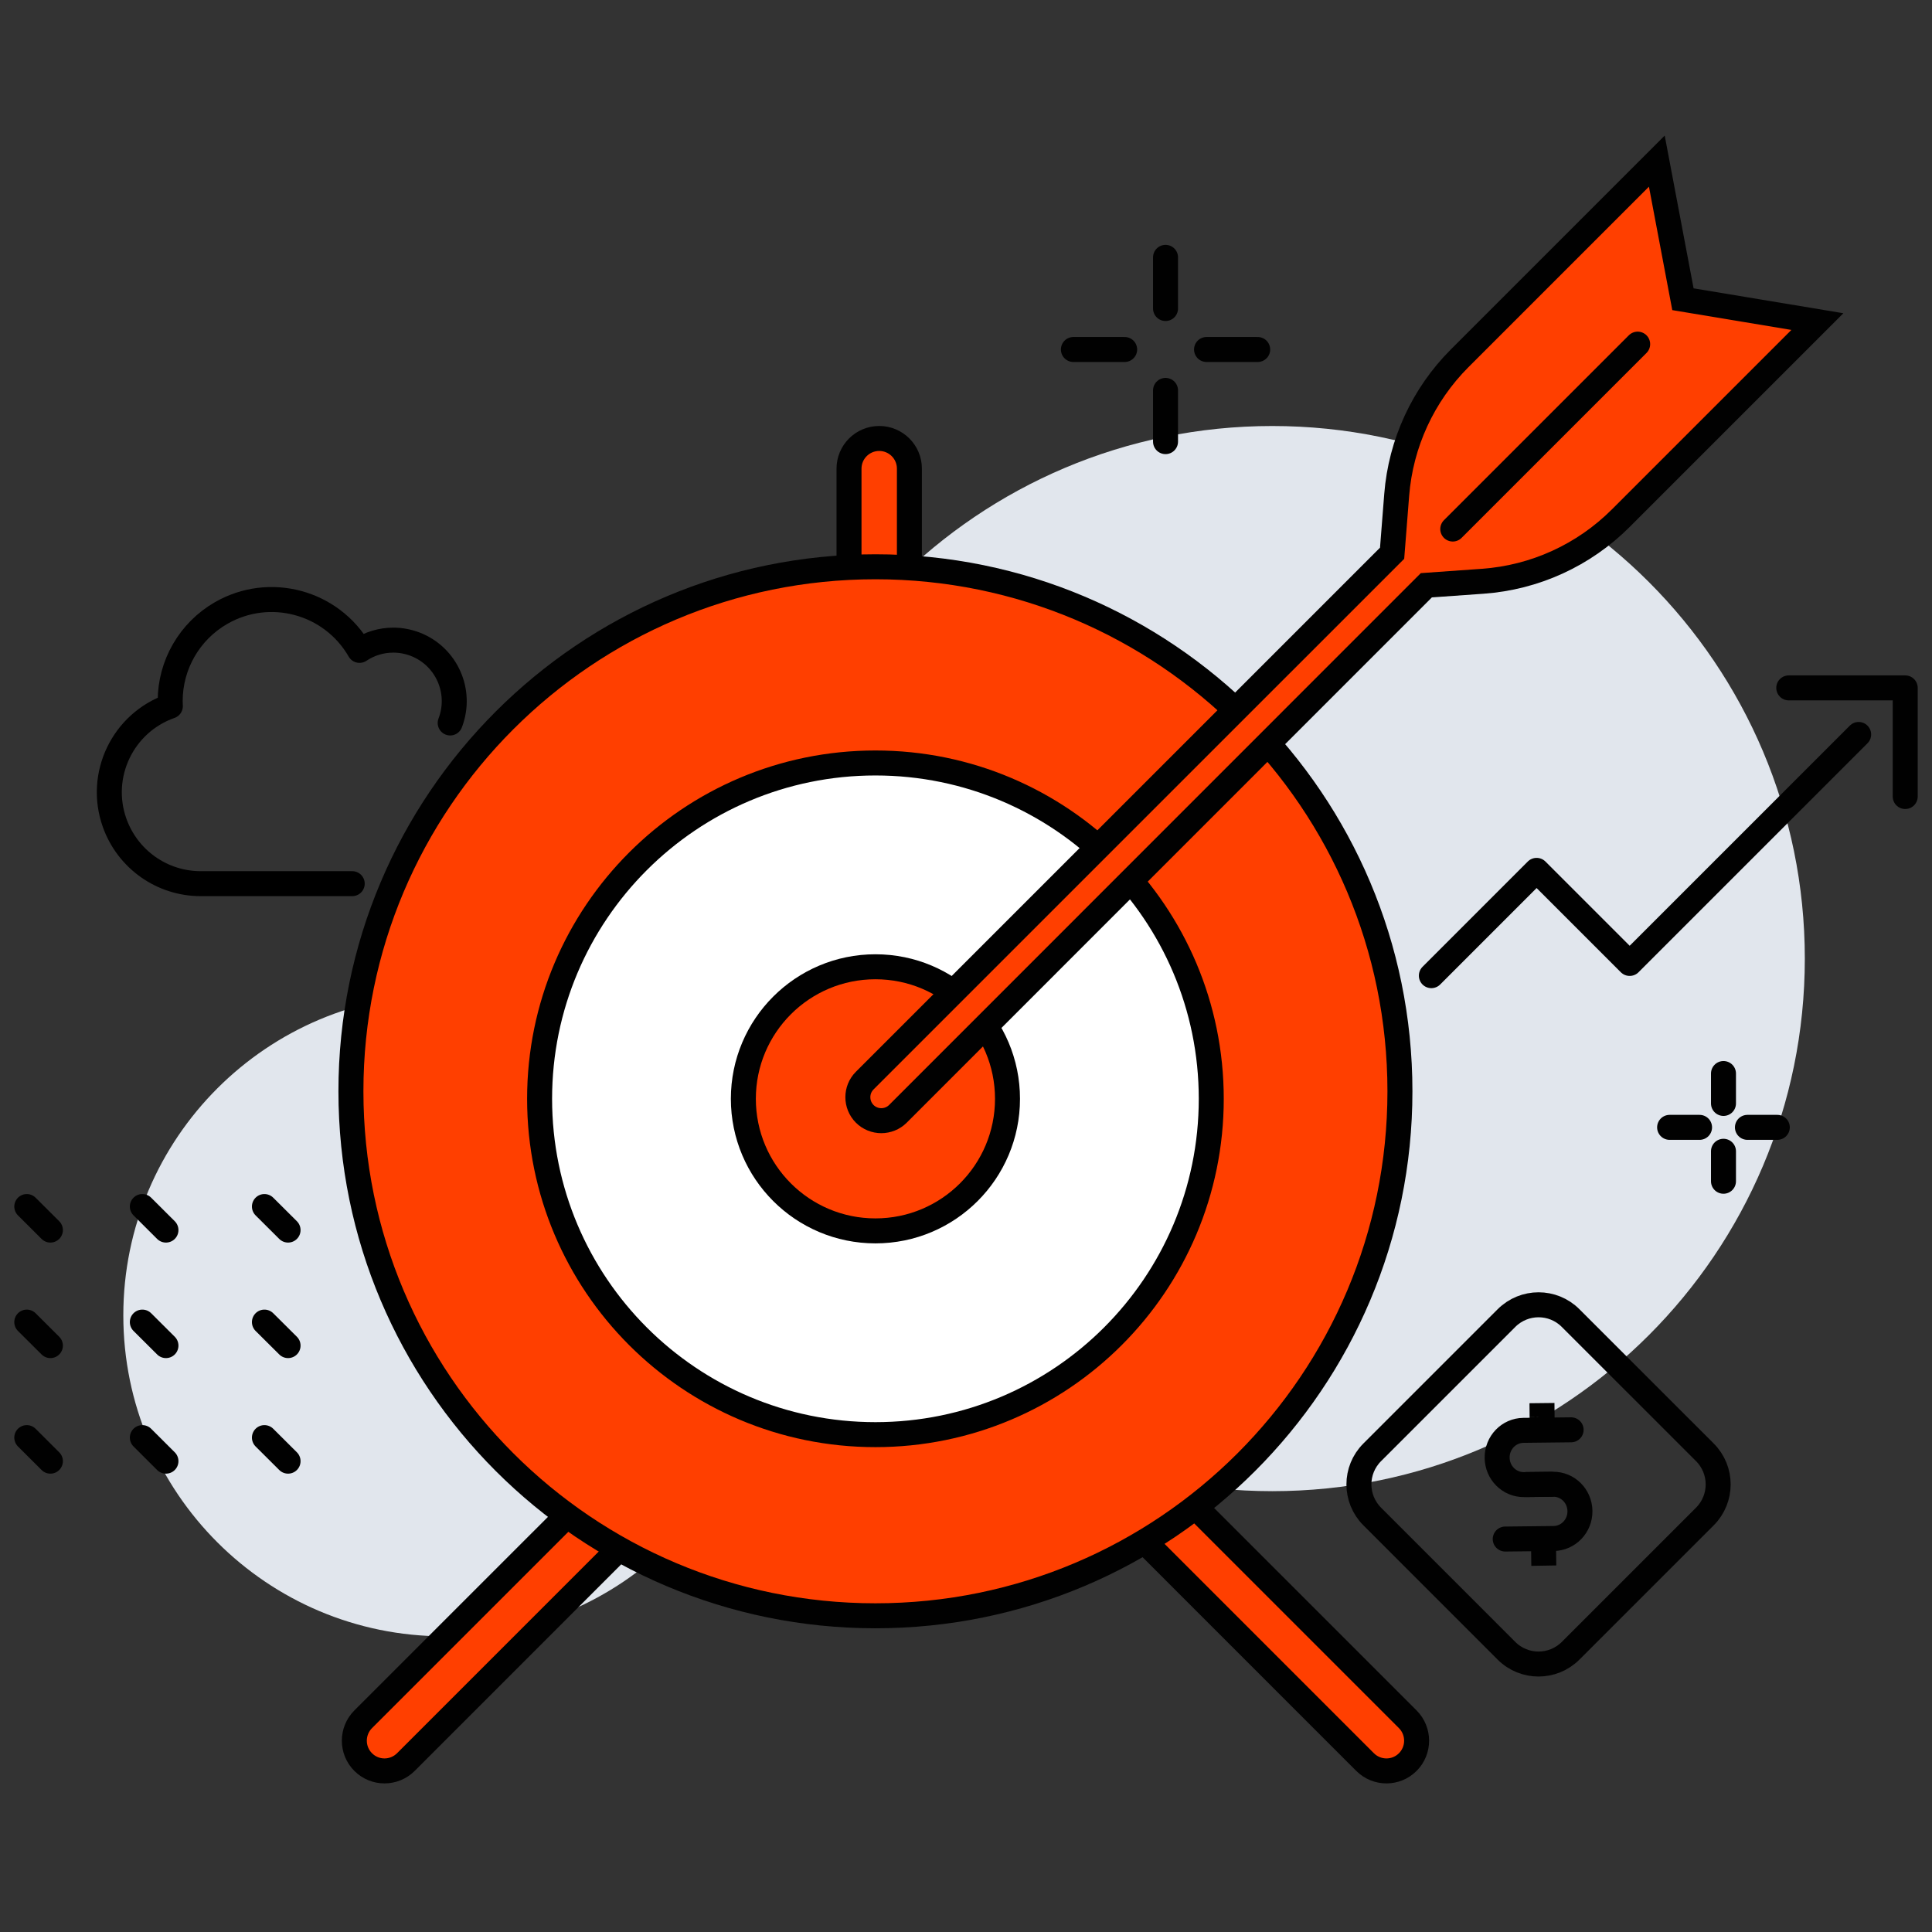 <svg width="58" height="58" viewBox="0 0 58 58" fill="none" xmlns="http://www.w3.org/2000/svg">
<rect x="0" y="0" width="58" height="58" fill="#333333" stroke="none"/>
<path d="M13.515 21.704C13.877 20.762 13.406 19.702 12.463 19.339C12.255 19.26 12.033 19.217 11.809 19.217C11.446 19.217 11.095 19.323 10.793 19.525C9.953 18.066 8.091 17.565 6.634 18.406C5.691 18.95 5.109 19.956 5.109 21.045C5.109 21.097 5.111 21.147 5.114 21.199C3.684 21.702 2.934 23.27 3.439 24.697C3.827 25.794 4.862 26.528 6.024 26.528H10.574" stroke="black" stroke-width="0.75" stroke-miterlimit="10" stroke-linecap="round" stroke-linejoin="round"/>
<path d="M38.194 44.766C47.024 44.766 54.182 37.608 54.182 28.778C54.182 19.947 47.024 12.789 38.194 12.789C29.363 12.789 22.205 19.947 22.205 28.778C22.205 37.608 29.363 44.766 38.194 44.766Z" fill="#E1E6ED"/>
<path d="M42.97 29.29L46.13 26.129L48.924 28.923L55.798 22.049" stroke="#010101" stroke-width="0.75" stroke-miterlimit="10" stroke-linecap="round" stroke-linejoin="round"/>
<path d="M53.7 20.651H57.196V23.912" stroke="#010101" stroke-width="0.75" stroke-miterlimit="10" stroke-linecap="round" stroke-linejoin="round"/>
<path d="M13.338 49.123C18.66 49.123 22.974 44.809 22.974 39.487C22.974 34.166 18.66 29.852 13.338 29.852C8.016 29.852 3.702 34.166 3.702 39.487C3.702 44.809 8.016 49.123 13.338 49.123Z" fill="#E1E6ED"/>
<path d="M10.902 52.898C10.549 52.544 10.549 51.971 10.902 51.615L18.592 43.926L19.874 45.208L12.185 52.898C11.829 53.253 11.256 53.253 10.902 52.898Z" fill="#FF3F00" stroke="#010101" stroke-width="0.75" stroke-miterlimit="10" stroke-linecap="round"/>
<path d="M42.263 52.898C42.616 52.544 42.616 51.971 42.263 51.615L34.573 43.926L33.291 45.208L40.98 52.898C41.336 53.253 41.91 53.253 42.263 52.898Z" fill="#FF3F00" stroke="#010101" stroke-width="0.75" stroke-miterlimit="10" stroke-linecap="round"/>
<path d="M26.395 13.163C25.894 13.163 25.488 13.569 25.488 14.069V24.944H27.301V14.069C27.301 13.569 26.895 13.163 26.395 13.163Z" fill="#FF3F00" stroke="#010101" stroke-width="0.75" stroke-miterlimit="10" stroke-linecap="round"/>
<path d="M26.281 48.507C34.978 48.507 42.027 41.457 42.027 32.761C42.027 24.064 34.978 17.015 26.281 17.015C17.585 17.015 10.535 24.064 10.535 32.761C10.535 41.457 17.585 48.507 26.281 48.507Z" fill="#FF3F00" stroke="#010101" stroke-width="0.75" stroke-miterlimit="10" stroke-linecap="round"/>
<path d="M26.281 43.069C31.849 43.069 36.363 38.556 36.363 32.987C36.363 27.419 31.849 22.905 26.281 22.905C20.713 22.905 16.199 27.419 16.199 32.987C16.199 38.556 20.713 43.069 26.281 43.069Z" fill="white" stroke="#010101" stroke-width="0.75" stroke-miterlimit="10" stroke-linecap="round"/>
<path d="M26.281 36.952C28.471 36.952 30.246 35.177 30.246 32.987C30.246 30.798 28.471 29.023 26.281 29.023C24.091 29.023 22.316 30.798 22.316 32.987C22.316 35.177 24.091 36.952 26.281 36.952Z" fill="#FF3F00" stroke="#010101" stroke-width="0.75" stroke-miterlimit="10" stroke-linecap="round"/>
<path d="M50.523 8.983L49.739 4.837L43.819 10.757C42.723 11.854 42.052 13.308 41.93 14.855L41.792 16.609L25.959 32.441C25.685 32.715 25.685 33.162 25.959 33.438C26.234 33.712 26.68 33.712 26.956 33.438L42.82 17.57L44.511 17.45C46.076 17.339 47.549 16.666 48.657 15.556L54.559 9.654L50.523 8.983Z" fill="#FF3F00" stroke="#010101" stroke-width="0.75" stroke-miterlimit="10" stroke-linecap="round"/>
<path d="M51.74 34.562V35.462" stroke="#010101" stroke-width="0.75" stroke-miterlimit="10" stroke-linecap="round"/>
<path d="M51.74 32.228V33.126" stroke="#010101" stroke-width="0.75" stroke-miterlimit="10" stroke-linecap="round"/>
<path d="M51.022 33.844H50.123" stroke="#010101" stroke-width="0.75" stroke-miterlimit="10" stroke-linecap="round"/>
<path d="M53.356 33.844H52.459" stroke="#010101" stroke-width="0.75" stroke-miterlimit="10" stroke-linecap="round"/>
<path d="M34.99 11.72V13.258" stroke="#010101" stroke-width="0.75" stroke-miterlimit="10" stroke-linecap="round"/>
<path d="M34.99 7.726V9.262" stroke="#010101" stroke-width="0.75" stroke-miterlimit="10" stroke-linecap="round"/>
<path d="M33.763 10.492H32.224" stroke="#010101" stroke-width="0.75" stroke-miterlimit="10" stroke-linecap="round"/>
<path d="M37.757 10.492H36.221" stroke="#010101" stroke-width="0.75" stroke-miterlimit="10" stroke-linecap="round"/>
<path d="M1.513 43.865L0.804 43.158" stroke="#010101" stroke-width="0.75" stroke-miterlimit="10" stroke-linecap="round"/>
<path d="M1.513 40.396L0.804 39.69" stroke="#010101" stroke-width="0.75" stroke-miterlimit="10" stroke-linecap="round"/>
<path d="M1.513 36.928L0.804 36.221" stroke="#010101" stroke-width="0.75" stroke-miterlimit="10" stroke-linecap="round"/>
<path d="M4.982 43.865L4.273 43.158" stroke="#010101" stroke-width="0.75" stroke-miterlimit="10" stroke-linecap="round"/>
<path d="M4.982 40.396L4.273 39.69" stroke="#010101" stroke-width="0.75" stroke-miterlimit="10" stroke-linecap="round"/>
<path d="M4.982 36.928L4.273 36.221" stroke="#010101" stroke-width="0.75" stroke-miterlimit="10" stroke-linecap="round"/>
<path d="M8.648 43.865L7.938 43.158" stroke="#010101" stroke-width="0.75" stroke-miterlimit="10" stroke-linecap="round"/>
<path d="M8.648 40.396L7.938 39.69" stroke="#010101" stroke-width="0.75" stroke-miterlimit="10" stroke-linecap="round"/>
<path d="M8.648 36.928L7.938 36.221" stroke="#010101" stroke-width="0.75" stroke-miterlimit="10" stroke-linecap="round"/>
<path d="M43.613 15.882L49.164 10.331" stroke="#010101" stroke-width="0.75" stroke-miterlimit="10" stroke-linecap="round"/>
<path d="M51.183 43.601L47.15 39.569C46.62 39.038 45.759 39.038 45.226 39.569L41.194 43.601C40.663 44.132 40.663 44.992 41.194 45.525L45.226 49.558C45.757 50.088 46.617 50.088 47.15 49.558L51.183 45.525C51.713 44.992 51.713 44.132 51.183 43.601Z" stroke="#010101" stroke-width="0.75" stroke-miterlimit="10" stroke-linecap="round"/>
<path d="M46.561 44.56L45.752 44.569C45.31 44.573 44.95 44.213 44.945 43.762C44.941 43.311 45.294 42.944 45.736 42.94L47.166 42.924" stroke="#010101" stroke-width="0.75" stroke-miterlimit="10" stroke-linecap="round"/>
<path d="M45.816 44.567L46.624 44.558C47.066 44.553 47.426 44.913 47.431 45.364C47.435 45.815 47.082 46.182 46.64 46.187L45.188 46.203" stroke="#010101" stroke-width="0.75" stroke-miterlimit="10" stroke-linecap="round"/>
<path d="M46.295 42.528C46.293 42.303 46.291 42.122 46.291 42.122C46.291 42.122 46.293 42.306 46.295 42.528ZM46.295 42.528C46.298 42.752 46.3 42.933 46.3 42.933C46.3 42.933 46.298 42.752 46.295 42.528Z" stroke="#010101" stroke-width="0.75" stroke-miterlimit="10" stroke-linecap="round"/>
<path d="M46.341 46.597C46.339 46.373 46.336 46.191 46.336 46.191C46.336 46.191 46.339 46.373 46.341 46.597ZM46.341 46.597C46.343 46.821 46.346 47.002 46.346 47.002C46.346 47.002 46.343 46.819 46.341 46.597Z" stroke="#010101" stroke-width="0.75" stroke-miterlimit="10" stroke-linecap="round"/>
</svg>
